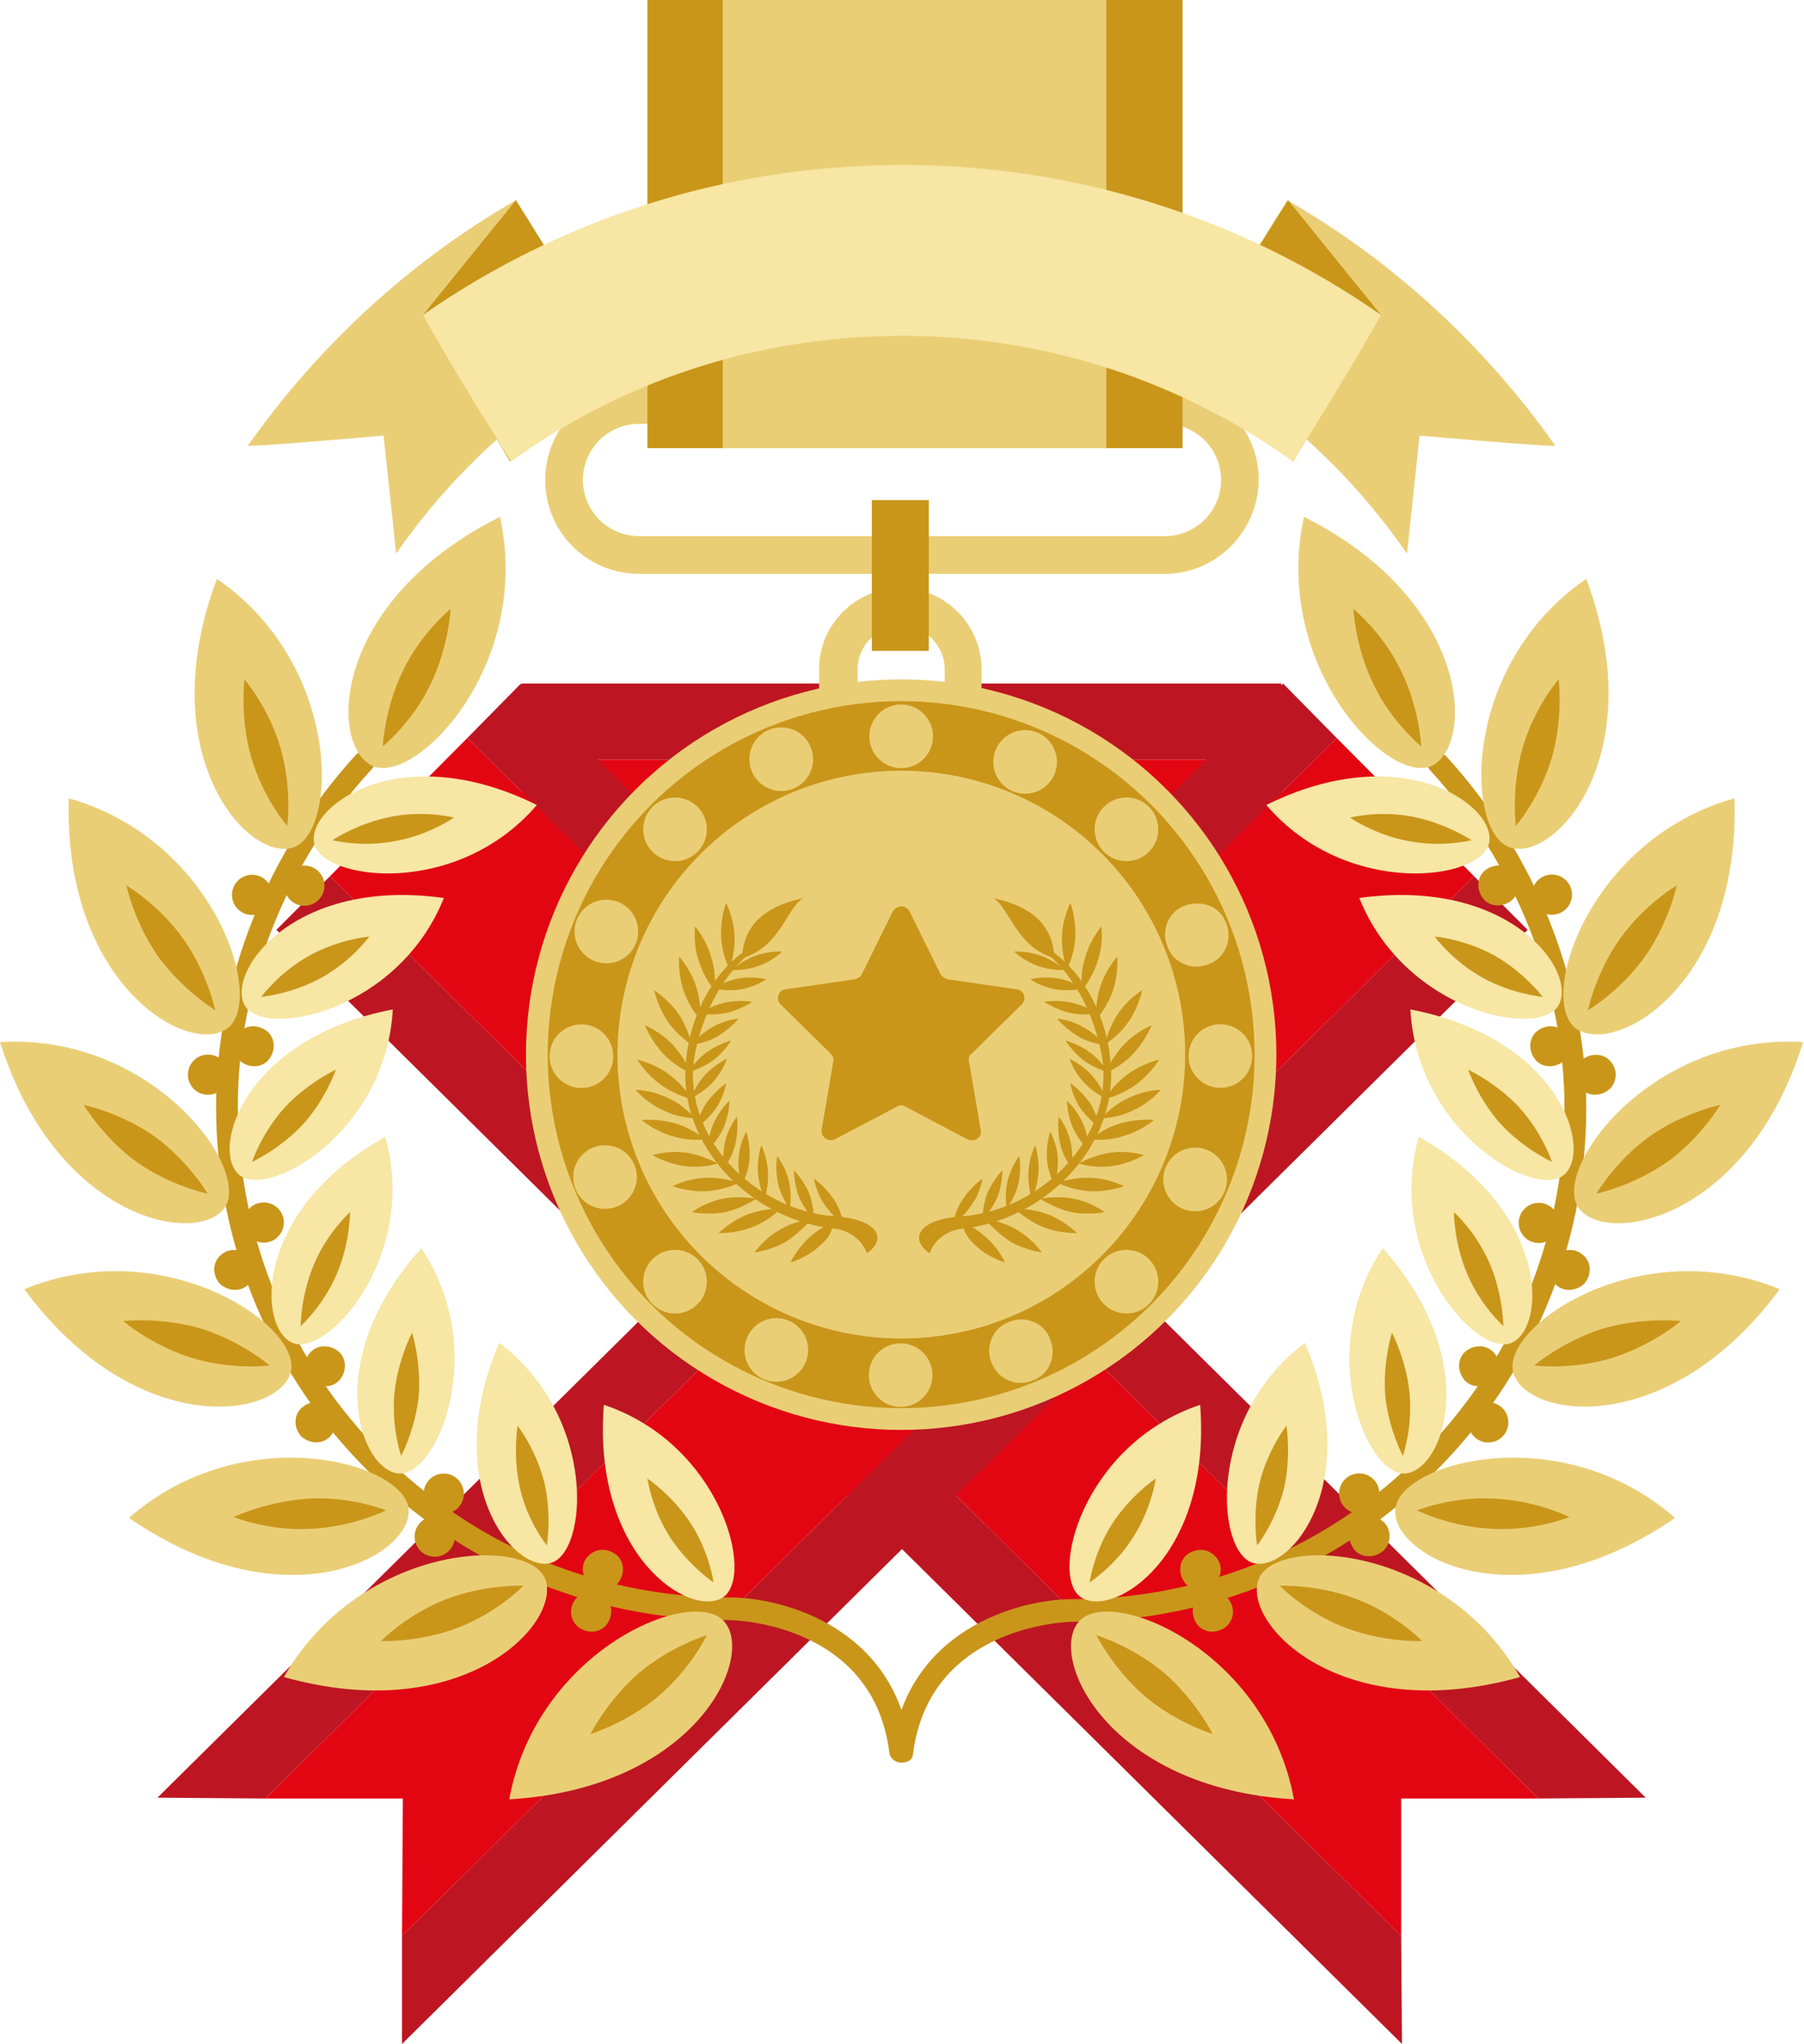<?xml version="1.0" encoding="utf-8"?>
<!-- Generator: Adobe Illustrator 25.0.0, SVG Export Plug-In . SVG Version: 6.00 Build 0)  -->
<svg version="1.1" id="Layer_1" xmlns="http://www.w3.org/2000/svg" xmlns:xlink="http://www.w3.org/1999/xlink" x="0px" y="0px"
	 viewBox="0 0 215.4 244" style="enable-background:new 0 0 215.4 244;" xml:space="preserve">
<style type="text/css">
	.st0{fill:#BD1622;}
	.st1{fill:#E20613;}
	.st2{fill:#EACE76;}
	.st3{fill:#C9961A;}
	.st4{fill:#F7E6A4;}
</style>
<g>
	<g>
		<rect x="62.3" y="113.9" class="st0" width="90.7" height="9.1"/>
		<rect x="62.3" y="81.6" class="st0" width="90.7" height="9.1"/>
		<rect x="62.3" y="90.7" class="st1" width="90.7" height="23.2"/>
		<polygon class="st0" points="55.8,88.1 62.2,81.6 196.5,214.6 183.7,214.7 		"/>
		<polygon class="st0" points="167.4,244 33,111 39.4,104.6 167.3,231.1 		"/>
		<polygon class="st1" points="183.7,214.7 167.3,214.7 167.3,231.1 39.4,104.6 55.8,88.1 		"/>
		<polygon class="st0" points="159.6,88.1 153.2,81.6 18.8,214.6 31.7,214.7 		"/>
		<polygon class="st0" points="48,244 182.4,111 176,104.6 48,231.1 		"/>
		<polygon class="st1" points="31.7,214.7 48.1,214.7 48,231.1 176,104.6 159.6,88.1 		"/>
		<path class="st2" d="M117.3,122H97.8V79.9c0-5.4,4.4-9.7,9.7-9.7c5.4,0,9.7,4.4,9.7,9.7V122z M102.3,117.5h10.5V79.9
			c0-2.9-2.4-5.2-5.2-5.2c-2.9,0-5.2,2.4-5.2,5.2V117.5z"/>
		<path class="st3" d="M107.8,210.4c-0.1,0-0.1,0-0.2,0c-0.7-0.1-1.2-0.7-1.1-1.4c1.7-14.3,14.9-18.1,21.6-18.1
			c32.4,0,58.7-26.3,58.7-58.7c0-14.4-5.8-29.1-16-40.2c-0.5-0.5-0.4-1.3,0.1-1.8c0.5-0.5,1.3-0.4,1.8,0.1
			c10.6,11.6,16.7,26.9,16.7,42c0,33.8-27.5,61.3-61.3,61.3c-0.2,0-17.2,0.2-19.1,15.9C109,209.9,108.5,210.4,107.8,210.4z"/>
		<path class="st2" d="M171,91.4c-5.1,2.5-19.2-11.9-15.3-29.7C175.6,71.7,176.1,88.8,171,91.4z"/>
		<path class="st3" d="M169.7,89.1c0,0-3.5-2.8-5.7-7.4c-2.2-4.5-2.4-9-2.4-9s3.5,2.8,5.7,7.4C169.5,84.6,169.7,89.1,169.7,89.1z"/>
		<path class="st2" d="M180.4,101.2c-5.5-1.6-6-21.8,9-32.1C197.2,89.9,185.9,102.8,180.4,101.2z"/>
		<path class="st3" d="M181,98.6c0,0-0.6-4.4,0.8-9.3s4.3-8.2,4.3-8.2s0.6,4.4-0.8,9.3C183.9,95.2,181,98.6,181,98.6z"/>
		<path class="st2" d="M188.2,122.8c-4.7-3.3,1.4-22.6,18.9-27.5C207.8,117.6,192.9,126.1,188.2,122.8z"/>
		<path class="st3" d="M189.6,120.6c0,0,0.9-4.4,3.8-8.5c2.9-4.1,6.8-6.4,6.8-6.4s-0.9,4.4-3.8,8.5S189.6,120.6,189.6,120.6z"/>
		<path class="st2" d="M188.5,144.2c-3.3-4.6,8.6-20.9,26.8-19.8C208.7,145.6,191.8,148.8,188.5,144.2z"/>
		<path class="st3" d="M190.6,142.5c0,0,2.3-3.9,6.3-6.8c4.1-2.9,8.5-3.8,8.5-3.8s-2.3,3.9-6.3,6.8
			C194.9,141.6,190.6,142.5,190.6,142.5z"/>
		<path class="st2" d="M180.7,163.9c-1.6-5.5,15-16.9,31.8-10C199.3,171.8,182.3,169.4,180.7,163.9z"/>
		<path class="st3" d="M183.2,163c0,0,3.4-2.9,8.2-4.4c4.8-1.4,9.3-0.9,9.3-0.9s-3.4,2.9-8.2,4.4C187.6,163.6,183.2,163,183.2,163z"
			/>
		<path class="st2" d="M166.6,180.3c0.2-5.7,19.7-11.1,33.4,0.9C181.6,193.9,166.3,186,166.6,180.3z"/>
		<path class="st3" d="M169.2,180.3c0,0,4.2-1.7,9.2-1.4c5,0.2,9,2.2,9,2.2s-4.2,1.7-9.2,1.4C173.2,182.3,169.2,180.3,169.2,180.3z"
			/>
		<path class="st2" d="M150.3,188.5c2.1-5.3,22.2-4.1,31.2,11.7C160.1,206.2,148.2,193.8,150.3,188.5z"/>
		<path class="st3" d="M152.8,189.3c0,0,4.5-0.2,9.2,1.6c4.7,1.8,7.8,5,7.8,5s-4.5,0.2-9.2-1.6C155.9,192.5,152.8,189.3,152.8,189.3
			z"/>
		<path class="st2" d="M128.8,193.6c3.7-4.4,22.4,3.3,25.7,21.2C132.3,213.5,125.1,197.9,128.8,193.6z"/>
		<path class="st3" d="M130.9,195.2c0,0,4.3,1.3,8.1,4.5c3.8,3.3,5.8,7.3,5.8,7.3s-4.3-1.3-8.1-4.5
			C132.9,199.2,130.9,195.2,130.9,195.2z"/>
		<path class="st4" d="M177.8,100.6c-0.8,4.5-17,6.7-26.6-4.5C167.3,88.1,178.7,96.1,177.8,100.6z"/>
		<path class="st3" d="M175.7,100.3c0,0-3.5,0.9-7.5,0.1c-4-0.7-7-2.8-7-2.8s3.5-0.9,7.5-0.1C172.7,98.3,175.7,100.3,175.7,100.3z"
			/>
		<path class="st4" d="M186.1,120c-2.2,4-18.3,0.9-23.8-12.8C180.2,104.7,188.4,115.9,186.1,120z"/>
		<path class="st3" d="M184.2,119c0,0-3.6-0.3-7.2-2.3c-3.6-2-5.7-4.9-5.7-4.9s3.6,0.3,7.2,2.3C182,116.1,184.2,119,184.2,119z"/>
		<path class="st4" d="M186.8,140.2c-3.4,3.1-17.6-5-18.4-19.7C186.1,123.9,190.2,137.1,186.8,140.2z"/>
		<path class="st3" d="M185.3,138.7c0,0-3.3-1.5-6.1-4.5c-2.7-3-3.9-6.5-3.9-6.5s3.3,1.5,6.1,4.5
			C184.2,135.3,185.3,138.7,185.3,138.7z"/>
		<path class="st4" d="M180.5,160.3c-4.2,1.8-15.1-10.4-11.1-24.6C185,144.5,184.7,158.4,180.5,160.3z"/>
		<path class="st3" d="M179.5,158.3c0,0-2.7-2.4-4.3-6.2c-1.6-3.7-1.6-7.4-1.6-7.4s2.7,2.4,4.3,6.2
			C179.5,154.7,179.5,158.3,179.5,158.3z"/>
		<path class="st4" d="M167.8,175.9c-4.6,0.4-10.9-14.7-2.7-26.9C177.1,162.5,172.4,175.5,167.8,175.9z"/>
		<path class="st3" d="M167.5,173.8c0,0-1.7-3.2-2.1-7.2c-0.3-4.1,0.8-7.5,0.8-7.5s1.7,3.2,2.1,7.2
			C168.7,170.4,167.5,173.8,167.5,173.8z"/>
		<path class="st4" d="M149.7,186.6c-4.5-1.1-5.7-17.4,6.1-26.3C162.9,176.9,154.2,187.7,149.7,186.6z"/>
		<path class="st3" d="M150.1,184.5c0,0-0.6-3.6,0.3-7.5c1-4,3.2-6.8,3.2-6.8s0.6,3.6-0.3,7.5C152.3,181.7,150.1,184.5,150.1,184.5z
			"/>
		<path class="st4" d="M129.1,190.7c-3.9-2.5,0.2-18.3,14.2-23C144.7,185.8,133,193.2,129.1,190.7z"/>
		<path class="st3" d="M130.1,188.9c0,0,0.5-3.6,2.7-7c2.2-3.4,5.2-5.4,5.2-5.4s-0.5,3.6-2.7,7C133.2,186.9,130.1,188.9,130.1,188.9
			z"/>
		<path class="st3" d="M180.5,103.9c-1-0.9-2.5-0.7-3.4,0.2c-0.9,1-0.7,2.5,0.2,3.4c1,0.9,2.5,0.7,3.4-0.2
			C181.6,106.3,181.5,104.8,180.5,103.9z"/>
		<path class="st3" d="M192.1,126.5c-1-0.9-2.5-0.7-3.4,0.2c-0.9,1-0.7,2.5,0.2,3.4c1,0.9,2.5,0.7,3.4-0.2
			C193.2,128.9,193.1,127.4,192.1,126.5z"/>
		<circle class="st3" cx="185.3" cy="106.8" r="2.4"/>
		<path class="st3" d="M186.7,123.1c-1-0.9-2.5-0.7-3.4,0.2c-0.9,1-0.7,2.5,0.2,3.4c1,0.9,2.5,0.7,3.4-0.2
			C187.8,125.5,187.7,124,186.7,123.1z"/>
		<path class="st3" d="M189,149.8c-1-0.9-2.5-0.7-3.4,0.2c-0.9,1-0.7,2.5,0.2,3.4c1,0.9,2.5,0.7,3.4-0.2
			C190.1,152.1,190,150.6,189,149.8z"/>
		<ellipse transform="matrix(0.868 -0.496 0.496 0.868 -48.219 110.427)" class="st3" cx="183.8" cy="146" rx="2.4" ry="2.4"/>
		<path class="st3" d="M178.2,161.3c-1-0.9-2.5-0.7-3.4,0.2c-0.9,1-0.7,2.5,0.2,3.4c1,0.9,2.5,0.7,3.4-0.2
			C179.3,163.7,179.2,162.2,178.2,161.3z"/>
		<circle class="st3" cx="177.7" cy="169.8" r="2.4"/>
		
			<ellipse transform="matrix(0.582 -0.813 0.813 0.582 -77.121 206.464)" class="st3" cx="162.3" cy="178.3" rx="2.4" ry="2.4"/>
		<path class="st3" d="M165.1,181.6c-1-0.9-2.5-0.7-3.4,0.2c-0.9,1-0.7,2.5,0.2,3.4c1,0.9,2.5,0.7,3.4-0.2
			C166.2,184,166.1,182.4,165.1,181.6z"/>
		<path class="st3" d="M144.9,185.6c-1-0.9-2.5-0.7-3.4,0.2c-0.9,1-0.7,2.5,0.2,3.4c1,0.9,2.5,0.7,3.4-0.2
			C146.1,187.9,145.9,186.4,144.9,185.6z"/>
		<path class="st3" d="M146.4,190.6c-1-0.9-2.5-0.7-3.4,0.2c-0.9,1-0.7,2.5,0.2,3.4c1,0.9,2.5,0.7,3.4-0.2
			C147.5,193,147.4,191.5,146.4,190.6z"/>
		<path class="st3" d="M107.5,210.4c-0.6,0-1.2-0.5-1.3-1.1c-1.9-15.7-18.9-15.9-19.1-15.9c-33.8,0-61.3-27.5-61.3-61.3
			c0-15.1,6.1-30.4,16.7-42c0.5-0.5,1.3-0.6,1.8-0.1c0.5,0.5,0.6,1.3,0.1,1.8c-10.2,11.1-16,25.8-16,40.2
			c0,32.4,26.3,58.7,58.7,58.7c6.7,0,19.9,3.8,21.6,18.1c0.1,0.7-0.4,1.3-1.1,1.4C107.6,210.4,107.6,210.4,107.5,210.4z"/>
		<path class="st2" d="M44.4,91.4c5.1,2.5,19.2-11.9,15.3-29.7C39.7,71.7,39.2,88.8,44.4,91.4z"/>
		<path class="st3" d="M45.7,89.1c0,0,3.5-2.8,5.7-7.4c2.2-4.5,2.4-9,2.4-9s-3.5,2.8-5.7,7.4C45.9,84.6,45.7,89.1,45.7,89.1z"/>
		<path class="st2" d="M34.9,101.2c5.5-1.6,6-21.8-9-32.1C18.1,89.9,29.4,102.8,34.9,101.2z"/>
		<path class="st3" d="M34.3,98.6c0,0,0.6-4.4-0.8-9.3c-1.4-4.8-4.3-8.2-4.3-8.2s-0.6,4.4,0.8,9.3S34.3,98.6,34.3,98.6z"/>
		<path class="st2" d="M27.1,122.8c4.7-3.3-1.4-22.6-18.9-27.5C7.6,117.6,22.5,126.1,27.1,122.8z"/>
		<path class="st3" d="M25.7,120.6c0,0-0.9-4.4-3.8-8.5c-2.9-4.1-6.8-6.4-6.8-6.4s0.9,4.4,3.8,8.5C21.9,118.3,25.7,120.6,25.7,120.6
			z"/>
		<path class="st2" d="M26.8,144.2c3.3-4.6-8.6-20.9-26.8-19.8C6.7,145.6,23.5,148.8,26.8,144.2z"/>
		<path class="st3" d="M24.8,142.5c0,0-2.3-3.9-6.3-6.8c-4.1-2.9-8.5-3.8-8.5-3.8s2.3,3.9,6.3,6.8C20.4,141.6,24.8,142.5,24.8,142.5
			z"/>
		<path class="st2" d="M34.7,163.9c1.6-5.5-15-16.9-31.8-10C16.1,171.8,33,169.4,34.7,163.9z"/>
		<path class="st3" d="M32.2,163c0,0-3.4-2.9-8.2-4.4c-4.8-1.4-9.3-0.9-9.3-0.9s3.4,2.9,8.2,4.4C27.8,163.6,32.2,163,32.2,163z"/>
		<path class="st2" d="M48.8,180.3c-0.2-5.7-19.7-11.1-33.4,0.9C33.8,193.9,49,186,48.8,180.3z"/>
		<path class="st3" d="M46.1,180.3c0,0-4.2-1.7-9.2-1.4s-9,2.2-9,2.2s4.2,1.7,9.2,1.4C42.1,182.3,46.1,180.3,46.1,180.3z"/>
		<path class="st2" d="M65.1,188.5c-2.1-5.3-22.2-4.1-31.2,11.7C55.3,206.2,67.1,193.8,65.1,188.5z"/>
		<path class="st3" d="M62.5,189.3c0,0-4.5-0.2-9.2,1.6c-4.7,1.8-7.8,5-7.8,5s4.5,0.2,9.2-1.6C59.4,192.5,62.5,189.3,62.5,189.3z"/>
		<path class="st2" d="M86.5,193.6c-3.7-4.4-22.4,3.3-25.7,21.2C83,213.5,90.2,197.9,86.5,193.6z"/>
		<path class="st3" d="M84.4,195.2c0,0-4.3,1.3-8.1,4.5c-3.8,3.3-5.8,7.3-5.8,7.3s4.3-1.3,8.1-4.5C82.5,199.2,84.4,195.2,84.4,195.2
			z"/>
		<path class="st4" d="M37.5,100.6c0.8,4.5,17,6.7,26.6-4.5C48,88.1,36.7,96.1,37.5,100.6z"/>
		<path class="st3" d="M39.7,100.3c0,0,3.5,0.9,7.5,0.1c4-0.7,7-2.8,7-2.8s-3.5-0.9-7.5-0.1C42.6,98.3,39.7,100.3,39.7,100.3z"/>
		<path class="st4" d="M29.2,120c2.2,4,18.3,0.9,23.8-12.8C35.2,104.7,27,115.9,29.2,120z"/>
		<path class="st3" d="M31.2,119c0,0,3.6-0.3,7.2-2.3c3.6-2,5.7-4.9,5.7-4.9s-3.6,0.3-7.2,2.3C33.3,116.1,31.2,119,31.2,119z"/>
		<path class="st4" d="M28.5,140.2c3.4,3.1,17.6-5,18.4-19.7C29.3,123.9,25.1,137.1,28.5,140.2z"/>
		<path class="st3" d="M30.1,138.7c0,0,3.3-1.5,6.1-4.5c2.7-3,3.9-6.5,3.9-6.5s-3.3,1.5-6.1,4.5C31.2,135.3,30.1,138.7,30.1,138.7z"
			/>
		<path class="st4" d="M34.9,160.3c4.2,1.8,15.1-10.4,11.1-24.6C30.3,144.5,30.7,158.4,34.9,160.3z"/>
		<path class="st3" d="M35.9,158.3c0,0,2.7-2.4,4.3-6.2c1.6-3.7,1.6-7.4,1.6-7.4s-2.7,2.4-4.3,6.2S35.9,158.3,35.9,158.3z"/>
		<path class="st4" d="M47.6,175.9c4.6,0.4,10.9-14.7,2.7-26.9C38.2,162.5,43,175.5,47.6,175.9z"/>
		<path class="st3" d="M47.9,173.8c0,0,1.7-3.2,2.1-7.2c0.3-4.1-0.8-7.5-0.8-7.5s-1.7,3.2-2.1,7.2C46.7,170.4,47.9,173.8,47.9,173.8
			z"/>
		<path class="st4" d="M65.7,186.6c4.5-1.1,5.7-17.4-6.1-26.3C52.5,176.9,61.2,187.7,65.7,186.6z"/>
		<path class="st3" d="M65.3,184.5c0,0,0.6-3.6-0.3-7.5c-1-4-3.2-6.8-3.2-6.8s-0.6,3.6,0.3,7.5C63,181.7,65.3,184.5,65.3,184.5z"/>
		<path class="st4" d="M86.3,190.7c3.9-2.5-0.2-18.3-14.2-23C70.7,185.8,82.4,193.2,86.3,190.7z"/>
		<path class="st3" d="M85.2,188.9c0,0-0.5-3.6-2.7-7c-2.2-3.4-5.2-5.4-5.2-5.4s0.5,3.6,2.7,7C82.2,186.9,85.2,188.9,85.2,188.9z"/>
		
			<ellipse transform="matrix(7.369829e-02 -0.997 0.997 7.369829e-02 -71.721 134.229)" class="st3" cx="36.4" cy="105.7" rx="2.4" ry="2.4"/>
		
			<ellipse transform="matrix(0.611 -0.792 0.792 0.611 -91.928 69.541)" class="st3" cx="24.8" cy="128.3" rx="2.4" ry="2.4"/>
		
			<ellipse transform="matrix(0.545 -0.839 0.839 0.545 -75.91 73.875)" class="st3" cx="30.1" cy="106.8" rx="2.4" ry="2.4"/>
		<path class="st3" d="M28.7,123.1c1-0.9,2.5-0.7,3.4,0.2c0.9,1,0.7,2.5-0.2,3.4c-1,0.9-2.5,0.7-3.4-0.2
			C27.6,125.5,27.7,124,28.7,123.1z"/>
		<path class="st3" d="M26.4,149.8c1-0.9,2.5-0.7,3.4,0.2c0.9,1,0.7,2.5-0.2,3.4c-1,0.9-2.5,0.7-3.4-0.2
			C25.3,152.1,25.4,150.6,26.4,149.8z"/>
		<ellipse transform="matrix(0.976 -0.216 0.216 0.976 -30.787 10.251)" class="st3" cx="31.5" cy="146" rx="2.4" ry="2.4"/>
		<path class="st3" d="M37.2,161.3c1-0.9,2.5-0.7,3.4,0.2c0.9,1,0.7,2.5-0.2,3.4c-1,0.9-2.5,0.7-3.4-0.2
			C36.1,163.7,36.2,162.2,37.2,161.3z"/>
		<path class="st3" d="M36.1,168c1-0.9,2.5-0.7,3.4,0.2c0.9,1,0.7,2.5-0.2,3.4c-1,0.9-2.5,0.7-3.4-0.2C35,170.3,35.1,168.8,36.1,168
			z"/>
		<ellipse transform="matrix(0.813 -0.582 0.582 0.813 -93.875 64.198)" class="st3" cx="53" cy="178.3" rx="2.4" ry="2.4"/>
		
			<ellipse transform="matrix(0.652 -0.759 0.759 0.652 -121.071 103.174)" class="st3" cx="51.8" cy="183.4" rx="2.4" ry="2.4"/>
		<path class="st3" d="M70.4,185.6c1-0.9,2.5-0.7,3.4,0.2c0.9,1,0.7,2.5-0.2,3.4c-1,0.9-2.5,0.7-3.4-0.2
			C69.3,187.9,69.4,186.4,70.4,185.6z"/>
		<path class="st3" d="M69,190.6c1-0.9,2.5-0.7,3.4,0.2c0.9,1,0.7,2.5-0.2,3.4c-1,0.9-2.5,0.7-3.4-0.2C67.9,193,68,191.5,69,190.6z"
			/>
		<path class="st2" d="M139.1,68.5H76.3c-6.2,0-11.2-5-11.2-11.2c0-6.2,5-11.2,11.2-11.2h62.8c6.2,0,11.2,5,11.2,11.2
			C150.2,63.5,145.2,68.5,139.1,68.5z M76.3,50.6c-3.7,0-6.7,3-6.7,6.7c0,3.7,3,6.7,6.7,6.7h62.8c3.7,0,6.7-3,6.7-6.7
			c0-3.7-3-6.7-6.7-6.7H76.3z"/>
		<rect x="77.3" class="st3" width="63.9" height="53.5"/>
		<rect x="86.3" class="st2" width="45.8" height="53.5"/>
		<path class="st2" d="M47.3,66.1L45.8,52c0,0-15.9,1.4-16.2,1.2c8.4-11.9,19.3-22,32-29.3c0.3,0.5,0.6,1,1,1.6
			c2.8,4.6,5.8,9,8.6,13.6c0.7,1.1,1.4,2.3,2.1,3.4C62.9,48.3,54,56.4,47.3,66.1z"/>
		<polygon class="st3" points="60.9,55.1 73.2,42.5 61.6,23.9 50.5,37.6 		"/>
		<path class="st2" d="M168,66.1l1.5-14.1c0,0,15.9,1.4,16.2,1.2c-8.4-11.9-19.3-22-32-29.3c-0.3,0.5-0.6,1-1,1.6
			c-2.8,4.6-5.8,9-8.6,13.6c-0.7,1.1-1.4,2.3-2.1,3.4C152.5,48.3,161.3,56.4,168,66.1z"/>
		<polygon class="st3" points="154.4,55.1 142.1,42.5 153.8,23.9 164.9,37.6 		"/>
		<path class="st4" d="M164.9,37.6c-16.2-11.3-35.9-17.9-57.1-17.9c0,0-0.1,0-0.1,0c0,0-0.1,0-0.1,0c-21.2,0-40.9,6.6-57.1,17.9
			c3.2,5.8,10.4,17.4,10.5,17.5c13-9.4,28.9-14.9,46.1-15v0c0.2,0,0.4,0,0.6,0c0.2,0,0.4,0,0.6,0v0c17.2,0.1,33.1,5.7,46.1,15
			C154.5,54.9,161.7,43.4,164.9,37.6z"/>
		<rect x="104.1" y="59.7" class="st3" width="6.8" height="18"/>
		<circle class="st2" cx="107.6" cy="125.9" r="44.8"/>
		<circle class="st3" cx="107.6" cy="125.9" r="42.2"/>
		
			<ellipse transform="matrix(0.23 -0.973 0.973 0.23 -39.63 201.633)" class="st2" cx="107.6" cy="125.9" rx="33.9" ry="33.9"/>
		<circle class="st2" cx="107.6" cy="87.9" r="3.8"/>
		
			<ellipse transform="matrix(0.23 -0.973 0.973 0.23 -76.879 231.112)" class="st2" cx="107.6" cy="164.1" rx="3.8" ry="3.8"/>
		
			<ellipse transform="matrix(0.23 -0.973 0.973 0.23 -10.396 238.853)" class="st2" cx="145.7" cy="126" rx="3.8" ry="3.8"/>
		<ellipse transform="matrix(0.23 -0.973 0.973 0.23 -69.138 164.629)" class="st2" cx="69.4" cy="126" rx="3.8" ry="3.8"/>
		<circle class="st2" cx="134.5" cy="99" r="3.8"/>
		<circle class="st2" cx="80.6" cy="153" r="3.8"/>
		<circle class="st2" cx="134.5" cy="153" r="3.8"/>
		<circle class="st2" cx="80.6" cy="99" r="3.8"/>
		
			<ellipse transform="matrix(0.653 -0.757 0.757 0.653 -26.335 124.257)" class="st2" cx="122.4" cy="90.9" rx="3.8" ry="3.8"/>
		
			<ellipse transform="matrix(0.653 -0.757 0.757 0.653 -89.856 126.205)" class="st2" cx="92.8" cy="161.1" rx="3.8" ry="3.8"/>
		<circle class="st2" cx="142.7" cy="140.8" r="3.8"/>
		<circle class="st2" cx="72.4" cy="111.2" r="3.8"/>
		<path class="st2" d="M144.3,115.1c-1.9,0.8-4.2-0.1-4.9-2.1c-0.8-1.9,0.1-4.2,2.1-4.9s4.2,0.1,4.9,2.1
			C147.2,112.1,146.3,114.4,144.3,115.1z"/>
		
			<ellipse transform="matrix(0.302 -0.953 0.953 0.302 -83.365 166.918)" class="st2" cx="72.2" cy="140.4" rx="3.8" ry="3.8"/>
		<path class="st2" d="M118.4,162.7c-0.8-1.9,0.1-4.2,2.1-4.9c1.9-0.8,4.2,0.1,4.9,2.1c0.8,1.9-0.1,4.2-2.1,4.9
			C121.4,165.6,119.2,164.7,118.4,162.7z"/>
		
			<ellipse transform="matrix(3.200966e-02 -1 1 3.200966e-02 -0.404 180.927)" class="st2" cx="93.2" cy="90.7" rx="3.8" ry="3.8"/>
		<g>
			<path class="st3" d="M85.2,118c0,0,1.5,0.4,3.3,0.1c1.7-0.3,3-1.2,3-1.2s-1.5-0.4-3.3-0.1C86.5,117.1,85.2,118,85.2,118z"/>
		</g>
		<g>
			<path class="st3" d="M87.4,115.8c0,0,1.6,0.1,3.2-0.5c1.7-0.6,2.8-1.7,2.8-1.7s-1.6-0.1-3.2,0.5
				C88.5,114.7,87.4,115.8,87.4,115.8z"/>
		</g>
		<g>
			<path class="st3" d="M82.6,124.7c0,0,1.6-0.1,3.1-1c1.5-0.9,2.5-2.1,2.5-2.1s-1.6,0.1-3.1,1C83.6,123.4,82.6,124.7,82.6,124.7z"
				/>
		</g>
		<g>
			<path class="st3" d="M83.5,121c0,0,1.5,0.3,3.3-0.1c1.7-0.4,3-1.3,3-1.3s-1.5-0.3-3.3,0.1C84.8,120.1,83.5,121,83.5,121z"/>
		</g>
		<g>
			<path class="st3" d="M82.5,131.1c0,0,1.4-0.6,2.6-1.9c1.2-1.3,1.7-2.8,1.7-2.8s-1.4,0.6-2.6,1.9C83,129.6,82.5,131.1,82.5,131.1z
				"/>
		</g>
		<g>
			<path class="st3" d="M82.2,128c0,0,1.5-0.4,2.9-1.4s2.2-2.4,2.2-2.4s-1.5,0.4-2.9,1.4S82.2,128,82.2,128z"/>
		</g>
		<g>
			<path class="st3" d="M84.5,137.3c0,0,1.2-1.1,1.9-2.7c0.7-1.6,0.7-3.2,0.7-3.2s-1.2,1.1-1.9,2.7S84.5,137.3,84.5,137.3z"/>
		</g>
		<g>
			<path class="st3" d="M83.2,134.6c0,0,1.3-0.9,2.3-2.3c1-1.5,1.2-3,1.2-3s-1.3,0.9-2.3,2.3C83.4,133,83.2,134.6,83.2,134.6z"/>
		</g>
		<g>
			<path class="st3" d="M88.6,141.4c0,0,0.8-1.4,0.9-3.1c0.1-1.8-0.4-3.2-0.4-3.2s-0.8,1.4-0.9,3.1C88,139.9,88.6,141.4,88.6,141.4z
				"/>
		</g>
		<g>
			<path class="st3" d="M86.4,139.5c0,0,1-1.2,1.4-2.9c0.4-1.7,0.2-3.3,0.2-3.3s-1,1.2-1.4,2.9S86.4,139.5,86.4,139.5z"/>
		</g>
		<g>
			<path class="st3" d="M94.3,144.3c0,0,0.3-1.5-0.1-3.3c-0.4-1.7-1.4-3-1.4-3s-0.3,1.5,0.1,3.3C93.3,143,94.3,144.3,94.3,144.3z"/>
		</g>
		<g>
			<path class="st3" d="M91.3,143.1c0,0,0.5-1.5,0.4-3.2c-0.1-1.8-0.8-3.2-0.8-3.2s-0.5,1.5-0.4,3.2
				C90.6,141.7,91.3,143.1,91.3,143.1z"/>
		</g>
		<g>
			<path class="st3" d="M100.7,146.1c0,0-0.2-1.6-1.2-3c-1-1.5-2.3-2.4-2.3-2.4s0.2,1.6,1.2,3C99.4,145.3,100.7,146.1,100.7,146.1z"
				/>
		</g>
		<g>
			<path class="st3" d="M97.2,145.6c0,0,0-1.6-0.6-3.2c-0.7-1.6-1.8-2.7-1.8-2.7s0,1.6,0.6,3.2C96.1,144.5,97.2,145.6,97.2,145.6z"
				/>
		</g>
		<g>
			<path class="st3" d="M88.6,114.4c4.6-1.4,5.2-5.8,7.3-7.2C93.5,107.8,88.8,109,88.6,114.4z"/>
		</g>
		<g>
			<path class="st3" d="M85.3,118.2c0,0,0.3-1.9-0.4-4c-0.6-2.1-1.9-3.6-1.9-3.6s-0.3,1.9,0.4,4C84,116.7,85.3,118.2,85.3,118.2z"/>
		</g>
		<g>
			<path class="st3" d="M82.6,124.7c0,0-0.4-1.9-1.6-3.7c-1.3-1.8-2.9-2.8-2.9-2.8s0.4,1.9,1.6,3.7
				C80.9,123.7,82.6,124.7,82.6,124.7z"/>
		</g>
		<g>
			<path class="st3" d="M82.6,131.2c0,0-1-1.7-2.8-3c-1.8-1.3-3.7-1.7-3.7-1.7s1,1.7,2.8,3C80.7,130.8,82.6,131.2,82.6,131.2z"/>
		</g>
		<g>
			<path class="st3" d="M84.2,136c0,0-1.5-1.3-3.6-1.9s-4-0.4-4-0.4s1.5,1.3,3.6,1.9C82.3,136.3,84.2,136,84.2,136z"/>
		</g>
		<g>
			<path class="st3" d="M88.2,141.2c0,0-1.8-0.7-4-0.6c-2.2,0.1-3.9,1-3.9,1s1.8,0.7,4,0.6C86.5,142.1,88.2,141.2,88.2,141.2z"/>
		</g>
		<g>
			<path class="st3" d="M93.2,144.3c0,0-1.9-0.1-4,0.7c-2,0.8-3.4,2.2-3.4,2.2s1.9,0.1,4-0.7C91.9,145.7,93.2,144.3,93.2,144.3z"/>
		</g>
		<g>
			<path class="st3" d="M99.4,146.1c0,0-0.9,0-2.5,1.4c-1.7,1.4-2.5,3.2-2.5,3.2s1.9-0.5,3.5-2C99.6,147.3,99.4,146.1,99.4,146.1z"
				/>
		</g>
		<g>
			<path class="st3" d="M87.1,115.7c0,0,0.7-1.8,0.6-4c-0.1-2.2-1-3.9-1-3.9s-0.7,1.8-0.6,4C86.2,114,87.1,115.7,87.1,115.7z"/>
		</g>
		<g>
			<path class="st3" d="M83.6,121.7c0,0,0.2-1.9-0.5-4c-0.7-2.1-2-3.5-2-3.5s-0.2,1.9,0.5,4S83.6,121.7,83.6,121.7z"/>
		</g>
		<g>
			<path class="st3" d="M82.5,128.1c0,0-0.7-1.8-2.2-3.4c-1.5-1.6-3.3-2.3-3.3-2.3s0.7,1.8,2.2,3.4
				C80.7,127.4,82.5,128.1,82.5,128.1z"/>
		</g>
		<g>
			<path class="st3" d="M83,133.5c0,0-1.2-1.5-3.2-2.4c-2-1-3.9-1-3.9-1s1.2,1.5,3.2,2.4C81,133.5,83,133.5,83,133.5z"/>
		</g>
		<g>
			<path class="st3" d="M85.7,138.9c0,0-1.7-1-3.8-1.3c-2.2-0.3-4,0.3-4,0.3s1.7,1,3.8,1.3C83.9,139.5,85.7,138.9,85.7,138.9z"/>
		</g>
		<g>
			<path class="st3" d="M90.3,143.1c0,0-1.9-0.4-4,0c-2.1,0.4-3.7,1.6-3.7,1.6s1.9,0.4,4,0C88.7,144.2,90.3,143.1,90.3,143.1z"/>
		</g>
		<g>
			<path class="st3" d="M96.9,145.5c0,0-1.9,0.2-3.8,1.3c-1.9,1.1-3,2.7-3,2.7s1.9-0.2,3.8-1.3C95.7,147,96.9,145.5,96.9,145.5z"/>
		</g>
		<path class="st3" d="M99.7,145.2c-9.8-0.7-18.6-9.8-16.7-19.5c1.2-5.9,4.2-10.9,9-13.7c-5.6,1.8-9.5,8.1-10.1,14.7
			c-1,10.1,7.8,19,17.9,20c0.8,0.1,2.9,0.7,3.7,2.9C105.8,148.1,105.2,145.6,99.7,145.2z"/>
		<g>
			<path class="st3" d="M129.3,118c0,0-1.5,0.4-3.3,0.1c-1.7-0.3-3-1.2-3-1.2s1.5-0.4,3.3-0.1S129.3,118,129.3,118z"/>
		</g>
		<g>
			<path class="st3" d="M127.1,115.8c0,0-1.6,0.1-3.2-0.5c-1.7-0.6-2.8-1.7-2.8-1.7s1.6-0.1,3.2,0.5
				C126,114.7,127.1,115.8,127.1,115.8z"/>
		</g>
		<g>
			<path class="st3" d="M131.8,124.7c0,0-1.6-0.1-3.1-1c-1.5-0.9-2.5-2.1-2.5-2.1s1.6,0.1,3.1,1
				C130.9,123.4,131.8,124.7,131.8,124.7z"/>
		</g>
		<g>
			<path class="st3" d="M131,121c0,0-1.5,0.3-3.3-0.1c-1.7-0.4-3-1.3-3-1.3s1.5-0.3,3.3,0.1C129.7,120.1,131,121,131,121z"/>
		</g>
		<g>
			<path class="st3" d="M132,131.1c0,0-1.4-0.6-2.6-1.9c-1.2-1.3-1.7-2.8-1.7-2.8s1.4,0.6,2.6,1.9S132,131.1,132,131.1z"/>
		</g>
		<g>
			<path class="st3" d="M132.3,128c0,0-1.5-0.4-2.9-1.4c-1.4-1.1-2.2-2.4-2.2-2.4s1.5,0.4,2.9,1.4C131.5,126.6,132.3,128,132.3,128z
				"/>
		</g>
		<g>
			<path class="st3" d="M130,137.3c0,0-1.2-1.1-1.9-2.7c-0.7-1.6-0.7-3.2-0.7-3.2s1.2,1.1,1.9,2.7S130,137.3,130,137.3z"/>
		</g>
		<g>
			<path class="st3" d="M131.3,134.6c0,0-1.3-0.9-2.3-2.3c-1-1.5-1.2-3-1.2-3s1.3,0.9,2.3,2.3C131,133,131.3,134.6,131.3,134.6z"/>
		</g>
		<g>
			<path class="st3" d="M125.9,141.4c0,0-0.8-1.4-0.9-3.1c-0.1-1.8,0.4-3.2,0.4-3.2s0.8,1.4,0.9,3.1
				C126.4,139.9,125.9,141.4,125.9,141.4z"/>
		</g>
		<g>
			<path class="st3" d="M128,139.5c0,0-1-1.2-1.4-2.9c-0.4-1.7-0.2-3.3-0.2-3.3s1,1.2,1.4,2.9S128,139.5,128,139.5z"/>
		</g>
		<g>
			<path class="st3" d="M120.2,144.3c0,0-0.3-1.5,0.1-3.3c0.4-1.7,1.4-3,1.4-3s0.3,1.5-0.1,3.3C121.2,143,120.2,144.3,120.2,144.3z"
				/>
		</g>
		<g>
			<path class="st3" d="M123.2,143.1c0,0-0.5-1.5-0.4-3.2c0.1-1.8,0.8-3.2,0.8-3.2s0.5,1.5,0.4,3.2
				C123.9,141.7,123.2,143.1,123.2,143.1z"/>
		</g>
		<g>
			<path class="st3" d="M113.8,146.1c0,0,0.2-1.6,1.2-3c1-1.5,2.3-2.4,2.3-2.4s-0.2,1.6-1.2,3C115.1,145.3,113.8,146.1,113.8,146.1z
				"/>
		</g>
		<g>
			<path class="st3" d="M117.3,145.6c0,0,0-1.6,0.6-3.2c0.7-1.6,1.8-2.7,1.8-2.7s0,1.6-0.6,3.2C118.4,144.5,117.3,145.6,117.3,145.6
				z"/>
		</g>
		<g>
			<path class="st3" d="M125.9,114.4c-4.6-1.4-5.2-5.8-7.3-7.2C121,107.8,125.7,109,125.9,114.4z"/>
		</g>
		<g>
			<path class="st3" d="M129.2,118.2c0,0-0.3-1.9,0.4-4c0.6-2.1,1.9-3.6,1.9-3.6s0.3,1.9-0.4,4C130.5,116.7,129.2,118.2,129.2,118.2
				z"/>
		</g>
		<g>
			<path class="st3" d="M131.9,124.7c0,0,0.4-1.9,1.6-3.7s2.9-2.8,2.9-2.8s-0.4,1.9-1.6,3.7C133.6,123.7,131.9,124.7,131.9,124.7z"
				/>
		</g>
		<g>
			<path class="st3" d="M131.9,131.2c0,0,1-1.7,2.8-3c1.8-1.3,3.7-1.7,3.7-1.7s-1,1.7-2.8,3C133.8,130.8,131.9,131.2,131.9,131.2z"
				/>
		</g>
		<g>
			<path class="st3" d="M130.2,136c0,0,1.5-1.3,3.6-1.9c2.1-0.6,4-0.4,4-0.4s-1.5,1.3-3.6,1.9C132.2,136.3,130.2,136,130.2,136z"/>
		</g>
		<g>
			<path class="st3" d="M126.3,141.2c0,0,1.8-0.7,4-0.6c2.2,0.1,3.9,1,3.9,1s-1.8,0.7-4,0.6C128,142.1,126.3,141.2,126.3,141.2z"/>
		</g>
		<g>
			<path class="st3" d="M121.2,144.3c0,0,1.9-0.1,4,0.7c2,0.8,3.4,2.2,3.4,2.2s-1.9,0.1-4-0.7C122.6,145.7,121.2,144.3,121.2,144.3z
				"/>
		</g>
		<g>
			<path class="st3" d="M115,146.1c0,0,0.9,0,2.5,1.4c1.7,1.4,2.5,3.2,2.5,3.2s-1.9-0.5-3.5-2C114.9,147.3,115,146.1,115,146.1z"/>
		</g>
		<g>
			<path class="st3" d="M127.4,115.7c0,0-0.7-1.8-0.6-4c0.1-2.2,1-3.9,1-3.9s0.7,1.8,0.6,4C128.3,114,127.4,115.7,127.4,115.7z"/>
		</g>
		<g>
			<path class="st3" d="M130.9,121.7c0,0-0.2-1.9,0.5-4c0.7-2.1,2-3.5,2-3.5s0.2,1.9-0.5,4C132.2,120.3,130.9,121.7,130.9,121.7z"/>
		</g>
		<g>
			<path class="st3" d="M132,128.1c0,0,0.7-1.8,2.2-3.4c1.5-1.6,3.3-2.3,3.3-2.3s-0.7,1.8-2.2,3.4C133.8,127.4,132,128.1,132,128.1z
				"/>
		</g>
		<g>
			<path class="st3" d="M131.5,133.5c0,0,1.2-1.5,3.2-2.4c2-1,3.9-1,3.9-1s-1.2,1.5-3.2,2.4C133.5,133.5,131.5,133.5,131.5,133.5z"
				/>
		</g>
		<g>
			<path class="st3" d="M128.8,138.9c0,0,1.7-1,3.8-1.3c2.2-0.3,4,0.3,4,0.3s-1.7,1-3.8,1.3C130.6,139.5,128.8,138.9,128.8,138.9z"
				/>
		</g>
		<g>
			<path class="st3" d="M124.2,143.1c0,0,1.9-0.4,4,0c2.1,0.4,3.7,1.6,3.7,1.6s-1.9,0.4-4,0C125.8,144.2,124.2,143.1,124.2,143.1z"
				/>
		</g>
		<g>
			<path class="st3" d="M117.6,145.5c0,0,1.9,0.2,3.8,1.3c1.9,1.1,3,2.7,3,2.7s-1.9-0.2-3.8-1.3C118.8,147,117.6,145.5,117.6,145.5z
				"/>
		</g>
		<path class="st3" d="M114.8,145.2c9.8-0.7,18.6-9.8,16.7-19.5c-1.2-5.9-4.2-10.9-9-13.7c5.6,1.8,9.5,8.1,10.1,14.7
			c1,10.1-7.8,19-17.9,20c-0.8,0.1-2.9,0.7-3.7,2.9C108.7,148.1,109.3,145.6,114.8,145.2z"/>
	</g>
	<path class="st3" d="M108.6,108.8l3.7,7.5c0.2,0.3,0.5,0.5,0.8,0.6l8.3,1.2c0.9,0.1,1.2,1.2,0.6,1.8l-6,5.9
		c-0.3,0.2-0.4,0.6-0.3,0.9l1.4,8.2c0.2,0.9-0.8,1.5-1.6,1.1l-7.4-3.9c-0.3-0.2-0.7-0.2-1,0l-7.4,3.9c-0.8,0.4-1.7-0.3-1.6-1.1
		l1.4-8.2c0.1-0.3-0.1-0.7-0.3-0.9l-6-5.9c-0.6-0.6-0.3-1.7,0.6-1.8l8.3-1.2c0.3-0.1,0.7-0.3,0.8-0.6l3.7-7.5
		C107.1,108,108.2,108,108.6,108.8z"/>
</g>
</svg>
